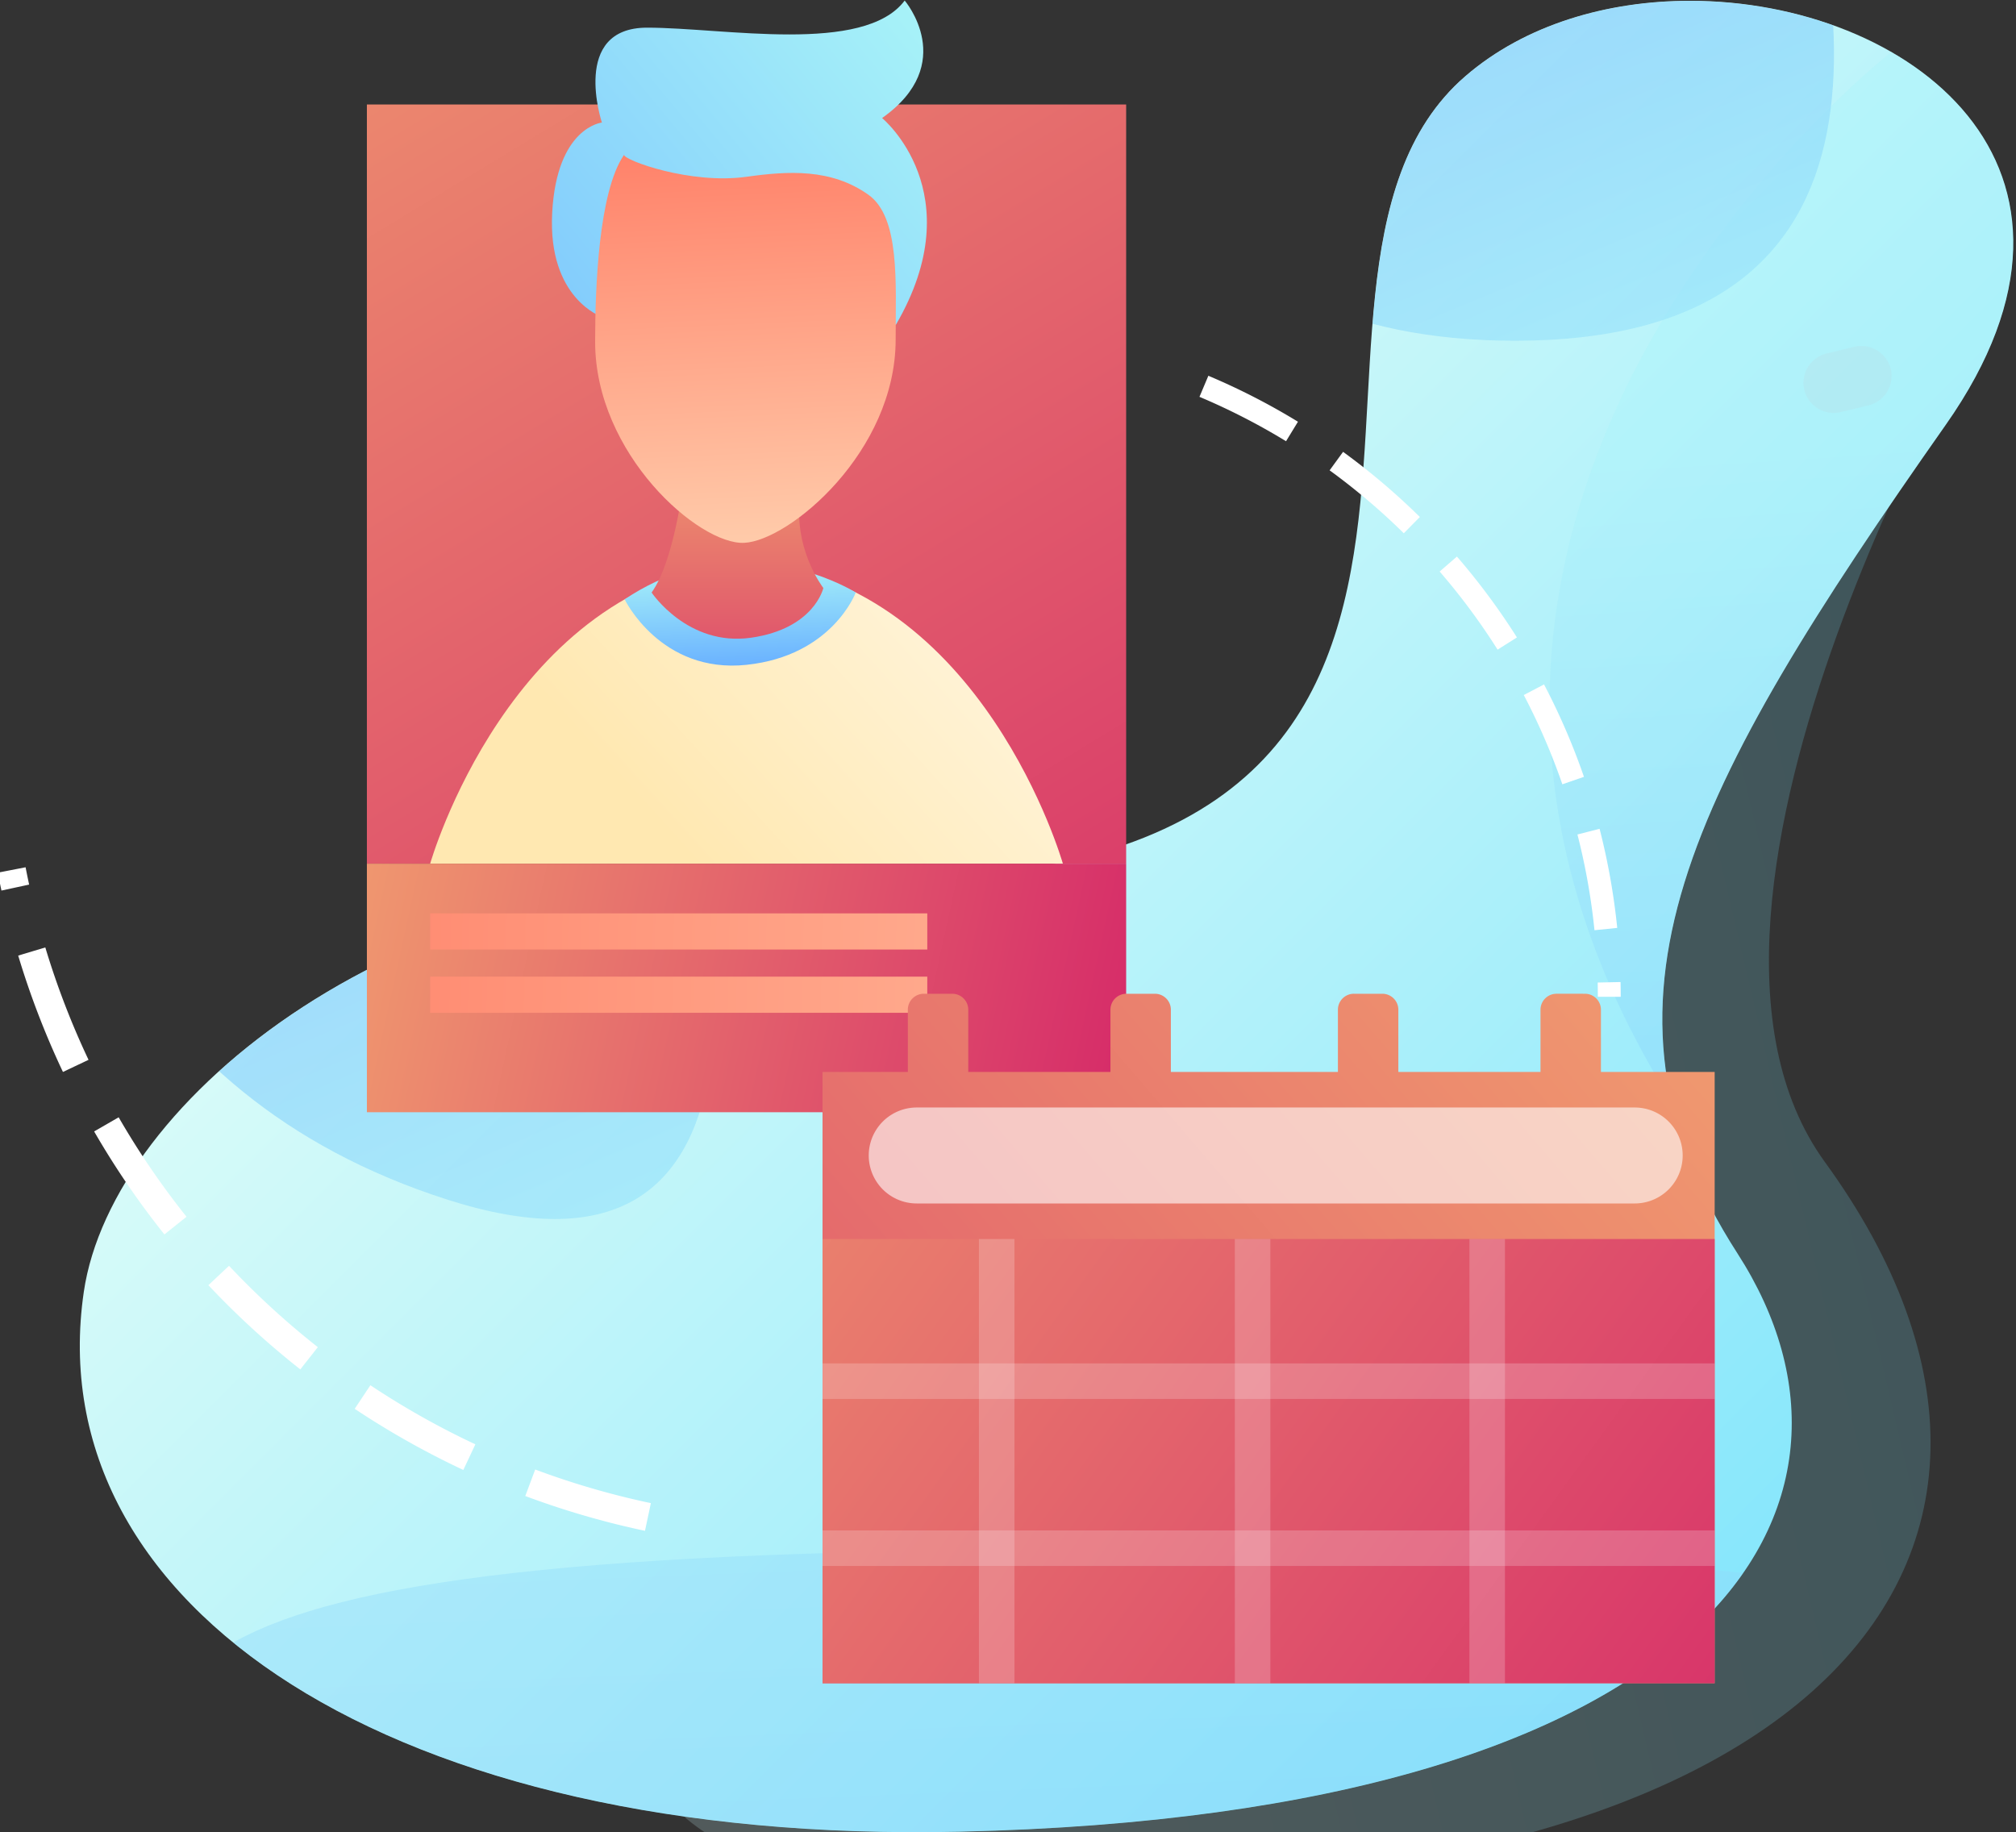 <svg xmlns="http://www.w3.org/2000/svg" height="258.786" width="284.739"><rect width="100%" height="100%" fill="#333333" stroke="none"/><defs><linearGradient id="s" spreadMethod="pad" gradientTransform="scale(169.571 -169.571) rotate(58.663 4.16 4.368)" gradientUnits="userSpaceOnUse" y2="0" x2="1" y1="0" x1="0"><stop offset="0" stop-color="#f09a6f"/><stop offset="1" stop-color="#d62c69"/></linearGradient><linearGradient id="C" spreadMethod="pad" gradientTransform="scale(155.332 -155.332) rotate(35.925 4.438 9.513)" gradientUnits="userSpaceOnUse" y2="0" x2="1" y1="0" x1="0"><stop offset="0" stop-color="#f09a6f"/><stop offset="1" stop-color="#d62c69"/></linearGradient><linearGradient id="d" spreadMethod="pad" gradientTransform="scale(356.021 -356.021) rotate(45.72 2.037 3.043)" gradientUnits="userSpaceOnUse" y2="0" x2="1" y1="0" x1="0"><stop offset="0" stop-color="#e7fff8"/><stop offset="1" stop-color="#2ed0ff"/></linearGradient><linearGradient id="g" spreadMethod="pad" gradientTransform="scale(219.971 -219.971) rotate(88.076 2.714 2.15)" gradientUnits="userSpaceOnUse" y2="0" x2="1" y1="0" x1="0"><stop offset="0" stop-color="#a8f3f8"/><stop offset="1" stop-color="#6ab2ff"/></linearGradient><linearGradient id="i" spreadMethod="pad" gradientTransform="scale(120.884 -120.884) rotate(86.309 5.506 4.278)" gradientUnits="userSpaceOnUse" y2="0" x2="1" y1="0" x1="0"><stop offset="0" stop-color="#a8f3f8"/><stop offset="1" stop-color="#6ab2ff"/></linearGradient><linearGradient id="k" spreadMethod="pad" gradientTransform="scale(-97.391 97.391) rotate(67.479 -7.023 -7.728)" gradientUnits="userSpaceOnUse" y2="0" x2="1" y1="0" x1="0"><stop offset="0" stop-color="#a8f3f8"/><stop offset="1" stop-color="#6ab2ff"/></linearGradient><linearGradient id="m" spreadMethod="pad" gradientTransform="scale(-109.338 109.338) rotate(67.479 -5.094 -6.577)" gradientUnits="userSpaceOnUse" y2="0" x2="1" y1="0" x1="0"><stop offset="0" stop-color="#a8f3f8"/><stop offset="1" stop-color="#6ab2ff"/></linearGradient><linearGradient id="p" spreadMethod="pad" gradientTransform="scale(169.475 -169.475) rotate(32.541 4.51 10.205)" gradientUnits="userSpaceOnUse" y2="0" x2="1" y1="0" x1="0"><stop offset="0" stop-color="#f05f6f"/><stop offset="1" stop-color="#9f2c69"/></linearGradient><linearGradient id="r" spreadMethod="pad" gradientTransform="matrix(87.88 -64.889 -52.04 -95.374 1141.787 178.253)" gradientUnits="userSpaceOnUse" y2="0" x2="1" y1="0" x1="0"><stop offset="0" stop-color="#f05f6f"/><stop offset="1" stop-color="#9f2c69"/></linearGradient><linearGradient id="c" spreadMethod="pad" gradientTransform="scale(318.641 -318.641) rotate(-12.15 .383 -14.1)" gradientUnits="userSpaceOnUse" y2="0" x2="1" y1="0" x1="0"><stop offset="0" stop-color="#e7fff8"/><stop offset=".586" stop-color="#7be3fc"/><stop offset="1" stop-color="#2ed0ff"/></linearGradient><linearGradient id="u" spreadMethod="pad" gradientTransform="scale(10.914 -10.914) rotate(87.594 54.418 40.876)" gradientUnits="userSpaceOnUse" y2="0" x2="1" y1="0" x1="0"><stop offset="0" stop-color="#a8f3f8"/><stop offset="1" stop-color="#6ab2ff"/></linearGradient><linearGradient id="v" spreadMethod="pad" gradientTransform="matrix(0 -33.041 -33.041 0 1014.527 177.88)" gradientUnits="userSpaceOnUse" y2="0" x2="1" y1="0" x1="0"><stop offset="0" stop-color="#f09a6f"/><stop offset="1" stop-color="#d62c69"/></linearGradient><linearGradient id="w" spreadMethod="pad" gradientTransform="scale(-83.023 83.023) rotate(-39.862 -2.537 18.554)" gradientUnits="userSpaceOnUse" y2="0" x2="1" y1="0" x1="0"><stop offset="0" stop-color="#a8f3f8"/><stop offset="1" stop-color="#6ab2ff"/></linearGradient><linearGradient id="x" spreadMethod="pad" gradientTransform="scale(41.678 -41.678) rotate(87.594 14.797 10.178)" gradientUnits="userSpaceOnUse" y2="0" x2="1" y1="0" x1="0"><stop offset="0" stop-color="#ff826a"/><stop offset="1" stop-color="#ffcbaa"/></linearGradient><linearGradient id="y" spreadMethod="pad" gradientTransform="scale(85.388 -85.388) rotate(12.633 12.603 50.643)" gradientUnits="userSpaceOnUse" y2="0" x2="1" y1="0" x1="0"><stop offset="0" stop-color="#f09a6f"/><stop offset="1" stop-color="#d62c69"/></linearGradient><linearGradient id="z" spreadMethod="pad" gradientTransform="scale(144.536 -144.536) rotate(1.021 52.932 371.985)" gradientUnits="userSpaceOnUse" y2="0" x2="1" y1="0" x1="0"><stop offset="0" stop-color="#ff826a"/><stop offset="1" stop-color="#ffcbaa"/></linearGradient><linearGradient id="A" spreadMethod="pad" gradientTransform="scale(144.536 -144.536) rotate(1.021 50.33 371.962)" gradientUnits="userSpaceOnUse" y2="0" x2="1" y1="0" x1="0"><stop offset="0" stop-color="#ff826a"/><stop offset="1" stop-color="#ffcbaa"/></linearGradient><linearGradient id="B" spreadMethod="pad" gradientTransform="scale(-201.816 201.816) rotate(-39.862 -1.959 7.927)" gradientUnits="userSpaceOnUse" y2="0" x2="1" y1="0" x1="0"><stop offset="0" stop-color="#f09a6f"/><stop offset="1" stop-color="#d62c69"/></linearGradient><linearGradient id="t" spreadMethod="pad" gradientTransform="scale(-77.17 77.17) rotate(-42.455 -3.806 19.003)" gradientUnits="userSpaceOnUse" y2="0" x2="1" y1="0" x1="0"><stop offset="0" stop-color="#fff"/><stop offset=".784" stop-color="#ffedc2"/><stop offset="1" stop-color="#ffe8b1"/></linearGradient><clipPath id="f" clipPathUnits="userSpaceOnUse"><path d="M950.295 61.369h205.755v-52.1H950.295z"/></clipPath><clipPath id="e" clipPathUnits="userSpaceOnUse"><path d="M1091.664 217.526c-25.78-22.24 17.117-89.19-71.172-85.136-41.351 1.9-72.251-23.335-75.226-43.694-4.868-33.314 32.631-58.559 92.793-57.207 80.182 1.802 99.551 34.684 82.434 61.261-17.117 26.578-5.254 48.933 22.072 87.839 19.265 27.427-4.069 44.914-27.119 44.912-8.749-.001-17.461-2.521-23.782-7.975"/></clipPath><clipPath id="l" clipPathUnits="userSpaceOnUse"><path d="M937.612 244.1h74.558V96.412h-74.558z"/></clipPath><clipPath id="a" clipPathUnits="userSpaceOnUse"><path d="M0 327.047h1176.441V0H0z"/></clipPath><clipPath id="n" clipPathUnits="userSpaceOnUse"><path d="M0 327.047h1176.441V0H0z"/></clipPath><clipPath id="o" clipPathUnits="userSpaceOnUse"><path d="M1026.94 154.876h15.28v-10.624h-15.28z"/></clipPath><clipPath id="h" clipPathUnits="userSpaceOnUse"><path d="M1100.56 224.079h75.88v-128h-75.88z"/></clipPath><clipPath id="q" clipPathUnits="userSpaceOnUse"><path d="M1127.47 188.925h9.34v-7.1h-9.34z"/></clipPath><clipPath id="j" clipPathUnits="userSpaceOnUse"><path d="M1050.49 322.541h80.22V189.479h-80.22z"/></clipPath><clipPath id="b" clipPathUnits="userSpaceOnUse"><path d="M1003.04 193.455h144.43V25.545h-144.43z"/></clipPath><clipPath id="D" clipPathUnits="userSpaceOnUse"><path d="M0 327.047h1176.441V0H0z"/></clipPath><clipPath id="E" clipPathUnits="userSpaceOnUse"><path d="M1040.11 94.294h3.77V47.22h-3.77z"/></clipPath><clipPath id="F" clipPathUnits="userSpaceOnUse"><path d="M1067.22 94.294h3.77V47.22h-3.77z"/></clipPath><clipPath id="G" clipPathUnits="userSpaceOnUse"><path d="M1092.08 94.294h3.77V47.22h-3.77z"/></clipPath><clipPath id="H" clipPathUnits="userSpaceOnUse"><path d="M1023.54 81.113h94.53v-3.766h-94.53z"/></clipPath><clipPath id="I" clipPathUnits="userSpaceOnUse"><path d="M1023.54 63.413h94.53v-3.766h-94.53z"/></clipPath><clipPath id="J" clipPathUnits="userSpaceOnUse"><path d="M1028.43 108.229h86.25V98.06h-86.25z"/></clipPath></defs><g clip-path="url(#a)" transform="matrix(1.333 0 0 -1.333 -1248.203 300.703)"><path d="M627.836 197.498a68.887 68.887 0 01-9.171 4.702l.94 2.234a71.485 71.485 0 009.495-4.87zm12.478-9.754a69.6 69.6 0 01-7.86 6.669l1.426 1.959a72.125 72.125 0 008.135-6.902zm9.937-12.332a69.13 69.13 0 01-6.141 8.279l1.833 1.583a71.66 71.66 0 006.356-8.567zm6.86-14.268a68.72 68.72 0 01-4.085 9.458l2.146 1.125a71.156 71.156 0 004.23-9.793zm3.407-15.463a68.794 68.794 0 01-1.807 10.145l2.348.603a71.353 71.353 0 001.869-10.504zm2.778-7.055h-2.423c0 .505-.006 1.009-.016 1.51l2.422.052c.01-.52.017-1.041.017-1.562M531.683 95.055c-.215.472-.426.948-.632 1.43l2.226.957c.199-.464.403-.927.612-1.384zm8.443-14.05a71.59 71.59 0 00-5.859 8.918l2.119 1.175a68.822 68.822 0 015.659-8.611zm11.441-11.74a71.357 71.357 0 00-7.749 7.335l1.793 1.629a68.659 68.659 0 017.485-7.082zm13.822-8.81a71.896 71.896 0 00-9.219 5.369l1.372 1.997a69.532 69.532 0 018.907-5.188zm15.461-5.443a72.068 72.068 0 00-10.196 3.137l.881 2.257a69.59 69.59 0 019.853-3.031zm15.83-1.782c-3.392 0-6.816.246-10.176.732l.346 2.398a68.971 68.971 0 019.83-.707l.454.002.012-2.423z" fill="#fff"/><g clip-path="url(#b)" opacity=".2"><path d="M1147.475 193.338s-37.943-63.065-17.727-90.893c30.613-42.138-1.333-82.036-98.745-76.358-97.412 5.678 88.788 172.401 116.472 167.251" fill="url(#c)"/></g></g><path d="M1091.664 217.526c-25.78-22.24 17.117-89.19-71.172-85.136-41.351 1.9-72.251-23.335-75.226-43.694-4.868-33.314 32.631-58.559 92.793-57.207 80.182 1.802 99.551 34.684 82.434 61.261-17.117 26.578-5.254 48.933 22.072 87.839 19.265 27.427-4.069 44.914-27.119 44.912-8.749-.001-17.461-2.521-23.782-7.975" fill="url(#d)" transform="matrix(1.333 0 0 -1.333 -1248.203 300.703)"/><g clip-path="url(#e)" transform="matrix(1.333 0 0 -1.333 -1248.203 300.703)"><g clip-path="url(#f)" opacity=".43"><path d="M950.6 31.437c3.566 18.807-3.081 32.478 134.703 29.532 154.482-3.304 11.704-53.284-14.463-50.227C1044.672 13.8 944.065-3.016 950.6 31.437" fill="url(#g)" fill-rule="evenodd"/></g><g clip-path="url(#h)" opacity=".34"><path d="M1136.79 220.074s-62.086-48.247-23.701-110.579c38.385-62.332 63.351 112.764 63.351 112.764s-31.537 5.299-39.65-2.185" fill="url(#i)"/></g><g clip-path="url(#j)" opacity=".65"><path d="M1058.976 295.047s-35.257-105.569 37.946-105.569c81.107 0-9.293 133.063-9.293 133.063s-27.376-16.529-28.653-27.494" fill="url(#k)"/></g><g clip-path="url(#l)" opacity=".65"><path d="M943.96 216.606s-29.845-95.889 39.889-118.16c69.732-22.27-11.236 145.654-11.236 145.654s-27.377-16.53-28.653-27.494" fill="url(#m)"/></g></g><g clip-path="url(#n)" transform="matrix(1.333 0 0 -1.333 -1248.203 300.703)"><g clip-path="url(#o)" opacity=".08"><path d="M1038.727 145.868l-6.149-1.488a4.583 4.583 0 00-5.515 3.366 4.583 4.583 0 003.367 5.515l6.148 1.488a4.582 4.582 0 005.515-3.366 4.582 4.582 0 00-3.366-5.515" fill="url(#p)"/></g><g clip-path="url(#q)" opacity=".05"><path d="M1134.368 182.629l-2.951-.714a3.202 3.202 0 00-3.854 2.352 3.201 3.201 0 002.352 3.854l2.951.715a3.204 3.204 0 003.855-2.353 3.202 3.202 0 00-2.353-3.854" fill="url(#r)"/></g></g><path d="M975.261 134.065h80.448v80.447h-80.448z" fill="url(#s)" transform="matrix(1.333 0 0 -1.333 -1248.203 300.703)"/><path d="M1015.484 166.099c-.161.013-.315.038-.478.049v-.098c-24.63-2.386-33.041-31.985-33.041-31.985h67.04s-8.411 29.599-33.041 31.985v.098c-.164-.011-.318-.036-.48-.049" fill="url(#t)" transform="matrix(1.333 0 0 -1.333 -1248.203 300.703)"/><path d="M1002.571 162.073s3.815-7.897 12.913-6.938c9.099.957 11.574 7.664 11.574 7.664s-5.02 3.194-11.936 3.194c-3.786.001-8.14-.957-12.551-3.92" fill="url(#u)" transform="matrix(1.333 0 0 -1.333 -1248.203 300.703)"/><path d="M1005.429 162.796s3.831-5.746 10.535-4.788c6.704.957 7.661 5.267 7.661 5.267s-3.352 4.31-2.395 10.056l-12.45.958s-.956-8.141-3.351-11.493" fill="url(#v)" transform="matrix(1.333 0 0 -1.333 -1248.203 300.703)"/><path d="M1004.95 222.653c-8.141 0-4.789-10.056-4.789-10.056s-4.788-.479-5.268-9.577c-.478-9.098 5.268-11.013 5.268-11.013l31.15-.838c8.164 14.006-1.461 21.907-1.461 21.907 8.142 5.746 2.394 12.451 2.394 12.451-4.31-5.747-19.154-2.874-27.294-2.874" fill="url(#w)" transform="matrix(1.333 0 0 -1.333 -1248.203 300.703)"/><path d="M1002.506 209.174l.05.071c-.035-.018-.051-.042-.05-.071m-3.062-19.801c0-11.901 11.013-21.549 15.801-21.31 4.789.24 16.042 9.647 16.042 21.549 0 5.95.478 12.928-2.873 15.323-3.956 2.826-8.542 2.528-12.93 1.917-5.965-.833-12.945 1.748-12.978 2.322-2.697-3.919-3.062-14.074-3.062-19.801" fill="url(#x)" transform="matrix(1.333 0 0 -1.333 -1248.203 300.703)"/><path d="M975.261 107.727h80.448v26.338h-80.448z" fill="url(#y)" transform="matrix(1.333 0 0 -1.333 -1248.203 300.703)"/><path d="M981.965 124.967h52.673v3.831h-52.673z" fill="url(#z)" transform="matrix(1.333 0 0 -1.333 -1248.203 300.703)"/><path d="M981.965 118.263h52.673v3.831h-52.673z" fill="url(#A)" transform="matrix(1.333 0 0 -1.333 -1248.203 300.703)"/><path d="M1101.304 120.281a1.693 1.693 0 01-1.692-1.692v-6.594h-15.063v6.594c0 .934-.758 1.692-1.692 1.692h-3.019a1.691 1.691 0 01-1.691-1.692v-6.594h-17.7v6.594c0 .934-.758 1.692-1.692 1.692h-3.02a1.692 1.692 0 01-1.691-1.692v-6.594h-15.064v6.594c0 .934-.757 1.692-1.692 1.692h-3.02a1.692 1.692 0 01-1.691-1.692v-6.594h-9.038V47.219h94.527v64.776h-12.051v6.594c0 .934-.757 1.692-1.692 1.692z" fill="url(#B)" transform="matrix(1.333 0 0 -1.333 -1248.203 300.703)"/><path d="M1023.539 47.219h94.527v47.075h-94.527z" fill="url(#C)" transform="matrix(1.333 0 0 -1.333 -1248.203 300.703)"/><g clip-path="url(#D)" transform="matrix(1.333 0 0 -1.333 -1248.203 300.703)"><g clip-path="url(#E)" opacity=".2"><path d="M1043.875 47.22h-3.766v47.075h3.766z" fill="#fff"/></g><g clip-path="url(#F)" opacity=".2"><path d="M1070.991 47.22h-3.767v47.075h3.767z" fill="#fff"/></g><g clip-path="url(#G)" opacity=".2"><path d="M1095.847 47.22h-3.767v47.075h3.767z" fill="#fff"/></g><g clip-path="url(#H)" opacity=".2"><path d="M1023.539 81.113h94.527v-3.766h-94.527z" fill="#fff"/></g><g clip-path="url(#I)" opacity=".2"><path d="M1023.539 63.413h94.527v-3.766h-94.527z" fill="#fff"/></g><g clip-path="url(#J)" opacity=".6"><path d="M1109.593 98.06h-76.074a5.084 5.084 0 100 10.168h76.074a5.084 5.084 0 100-10.168" fill="#fff"/></g><path d="M1072.65 178.83a69.086 69.086 0 01-9.172 4.703l.941 2.233a71.415 71.415 0 009.494-4.87zm12.478-9.754a69.594 69.594 0 01-7.86 6.669l1.425 1.959a71.933 71.933 0 008.135-6.902zm9.938-12.332a69.266 69.266 0 01-6.14 8.279l1.831 1.584a71.713 71.713 0 006.356-8.567zm6.861-14.268a68.854 68.854 0 01-4.086 9.459l2.145 1.124a70.982 70.982 0 004.231-9.793zm3.404-15.463a68.9 68.9 0 01-1.806 10.145l2.347.603a71.232 71.232 0 001.87-10.503zm2.78-7.055h-2.424c0 .506-.005 1.01-.016 1.512l2.422.052c.012-.52.017-1.041.017-1.564m-171.57 11.258a89.568 89.568 0 00-.388 1.896l2.945.572c.12-.614.244-1.227.376-1.835zm6.516-19.221a88.494 88.494 0 00-4.742 12.33l2.873.865a85.387 85.387 0 014.58-11.911zm10.75-17.217a88.22 88.22 0 00-7.445 10.913l2.598 1.499a85.076 85.076 0 017.19-10.54zm14.4-14.301a88.957 88.957 0 00-9.739 8.923l2.185 2.054a86.307 86.307 0 019.41-8.621zm17.273-10.658a89.187 89.187 0 00-11.51 6.48l1.661 2.498a86.114 86.114 0 0111.123-6.261zm18.683-6.326a88.432 88.432 0 00-12.119 3.566l1.051 2.809a85.399 85.399 0 0111.707-3.444l.549-.117-.623-2.935z" fill="#fff"/></g></svg>